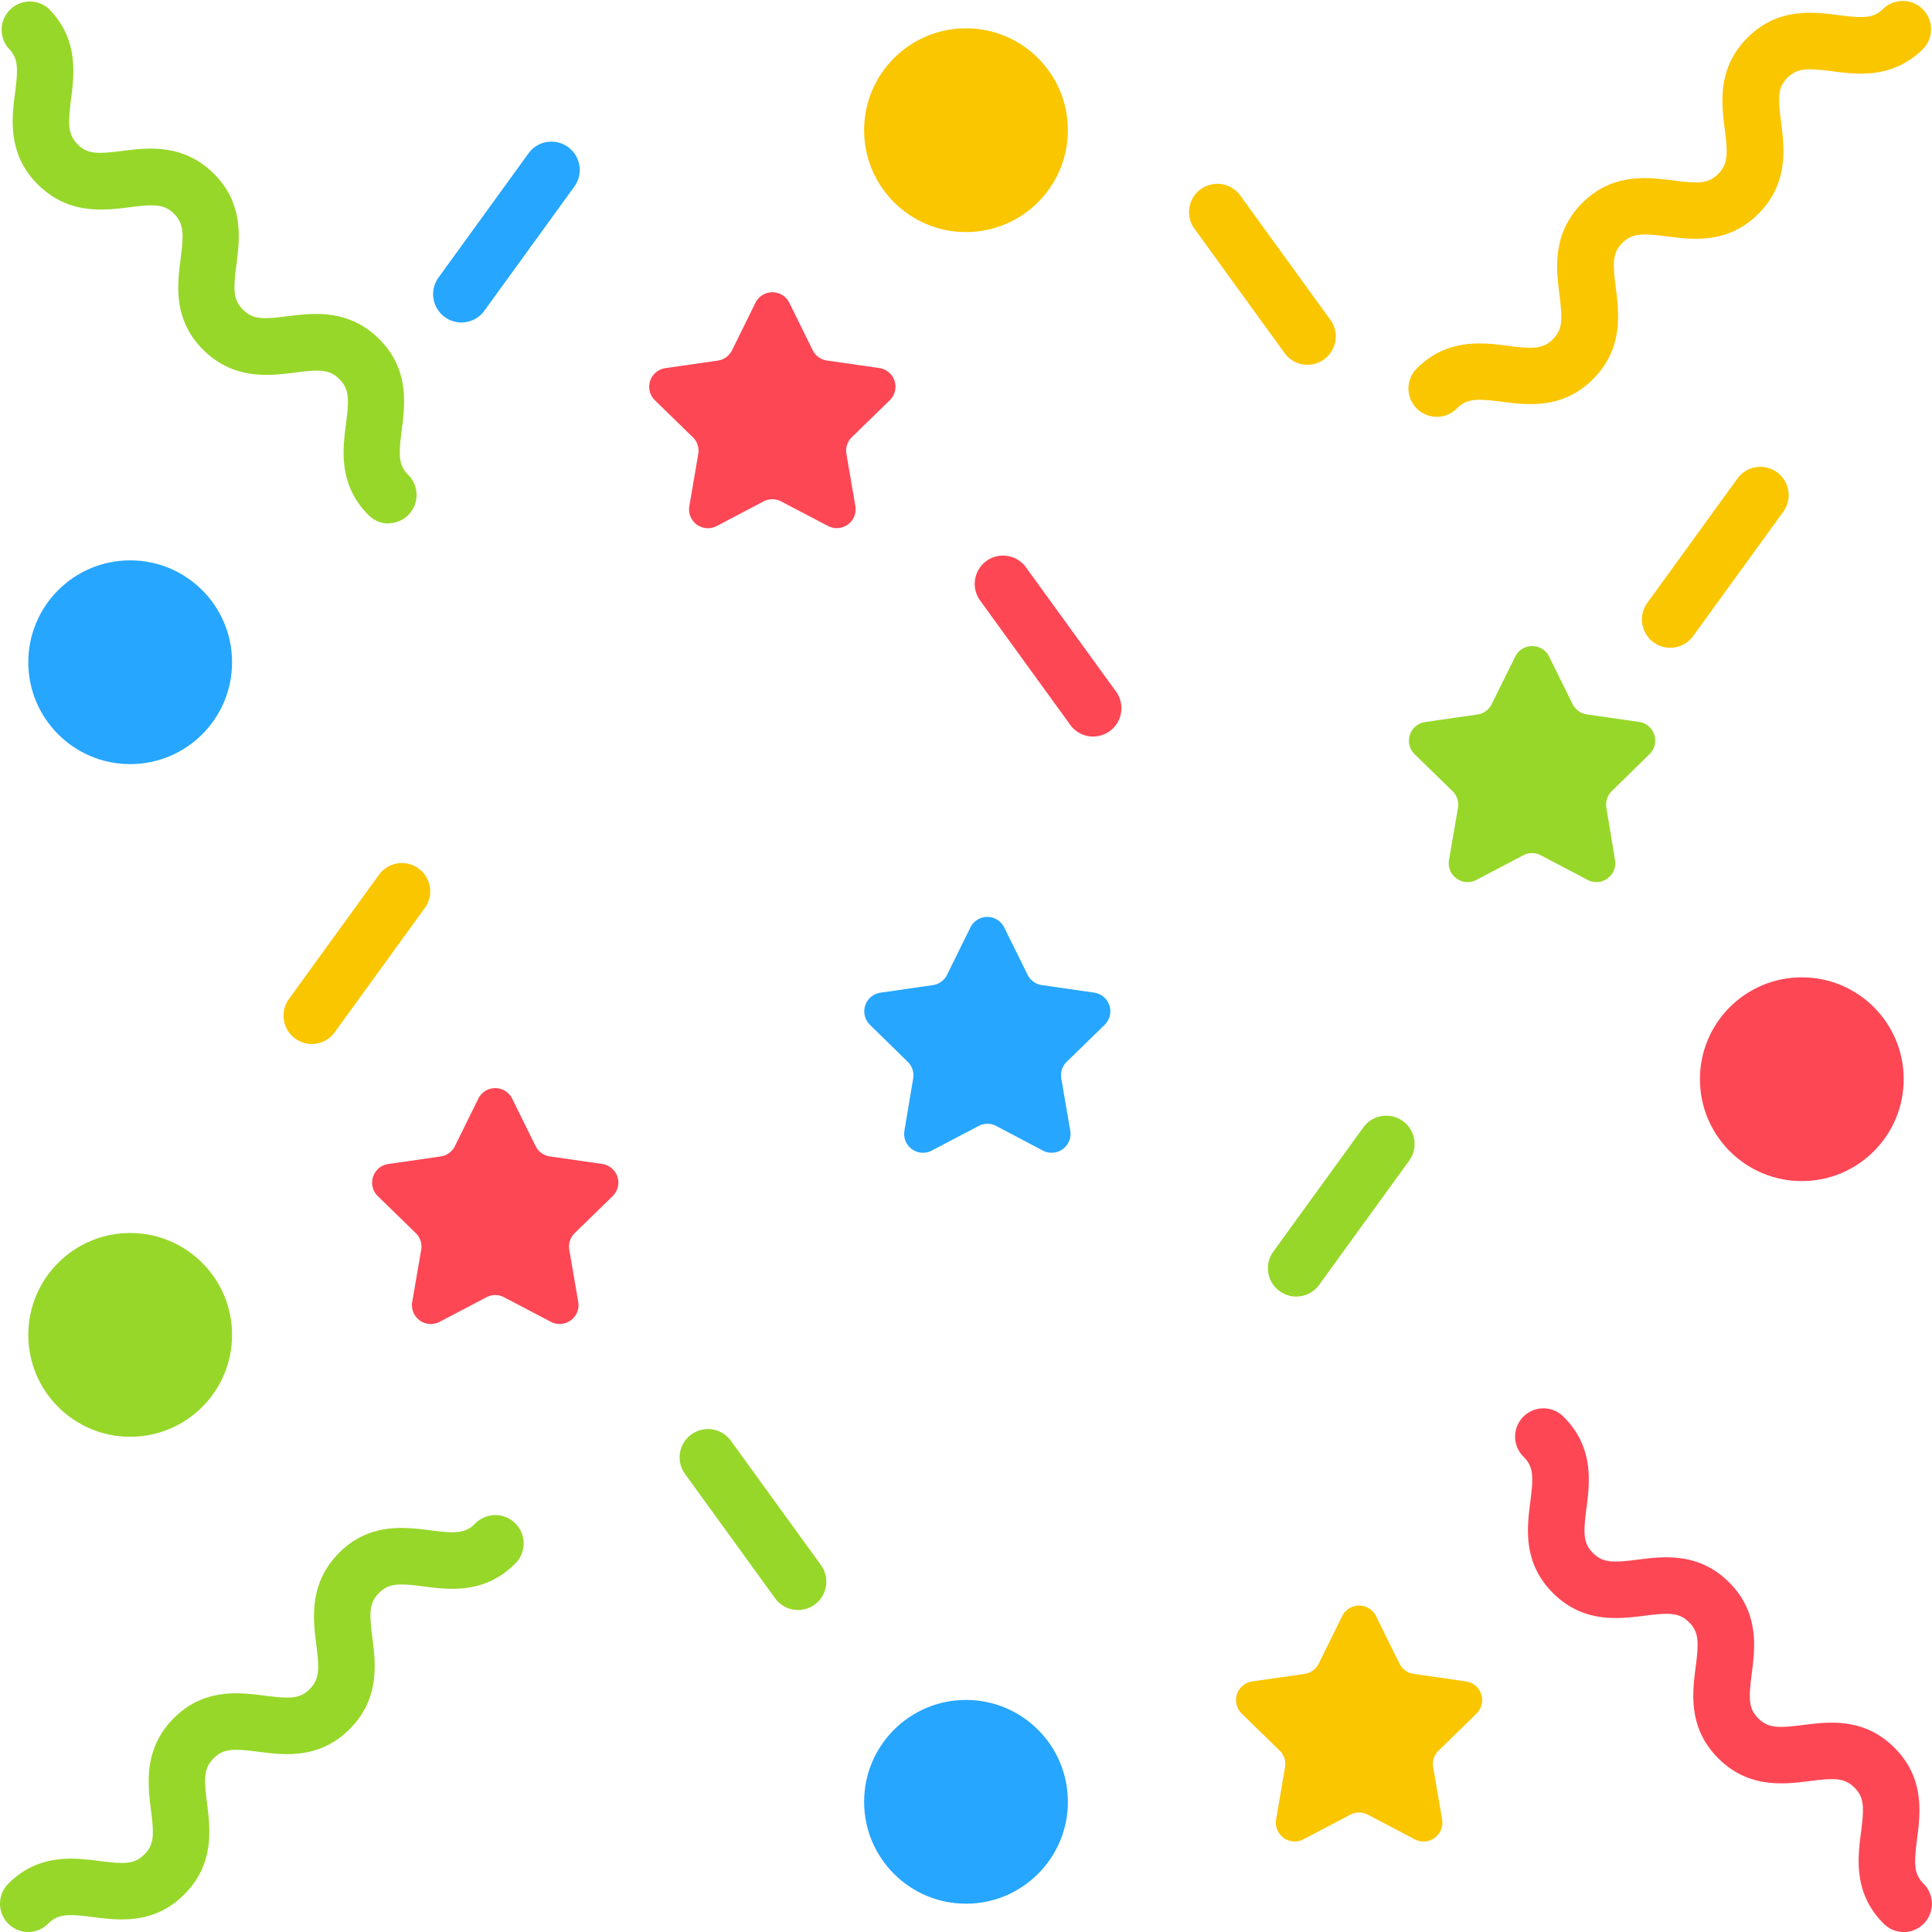 <svg xmlns="http://www.w3.org/2000/svg" viewBox="0 0 512 512" id="confetti">
  <path fill="#97d729" d="M103 138.74a7.47 7.47 0 0 1-5.3-2.19c-8.08-8.08-6.9-17.45-6-24.28.82-6.46.88-9.15-1.75-11.79s-5.33-2.57-11.79-1.75c-6.84.87-16.2 2-24.28-6s-6.89-17.44-6-24.27c.82-6.47.88-9.16-1.75-11.79s-5.33-2.57-11.79-1.75c-6.83.87-16.2 2-24.28-6S3.08 31.42 4 24.59c.82-6.46.88-9.15-1.75-11.79A7.5 7.5 0 0 1 12.8 2.2c8.08 8.08 6.9 17.44 6 24.27-.8 6.47-.8 9.16 1.78 11.79S25.9 40.83 32.36 40c6.84-.87 16.2-2 24.28 6s6.89 17.44 6 24.27c-.82 6.46-.88 9.15 1.75 11.79s5.32 2.57 11.78 1.75c6.84-.87 16.2-2 24.28 6s6.9 17.44 6 24.27c-.82 6.47-.88 9.16 1.75 11.79a7.5 7.5 0 0 1-5.3 12.8Z"></path>
  <path fill="#fac600" d="M380.76 110.46a7.5 7.5 0 0 1-5.31-12.8c8.08-8.08 17.44-6.9 24.28-6 6.46.82 9.15.88 11.79-1.75s2.57-5.33 1.75-11.79c-.87-6.84-2-16.2 6-24.28s17.44-6.89 24.27-6c6.47.82 9.16.88 11.79-1.75s2.57-5.33 1.75-11.79c-.87-6.84-2.05-16.2 6-24.28s17.44-6.89 24.27-6c6.47.82 9.15.88 11.79-1.75a7.5 7.5 0 0 1 10.6 10.6c-8.08 8.08-17.44 6.9-24.27 6-6.46-.82-9.16-.88-11.79 1.75s-2.51 5.28-1.68 11.74c.87 6.84 2.05 16.2-6 24.28s-17.44 6.89-24.27 6c-6.46-.82-9.15-.88-11.79 1.75s-2.57 5.32-1.75 11.78c.87 6.84 2.05 16.2-6 24.28s-17.44 6.9-24.27 6c-6.47-.82-9.16-.88-11.79 1.75a7.44 7.44 0 0 1-5.37 2.26Z"></path>
  <path fill="#fd4755" d="M504.5 512a7.44 7.44 0 0 1-5.3-2.2c-8.08-8.08-6.9-17.44-6-24.28.82-6.46.88-9.15-1.75-11.78s-5.33-2.57-11.79-1.75c-6.83.86-16.2 2.05-24.28-6s-6.89-17.44-6-24.28c.82-6.46.88-9.15-1.75-11.78s-5.33-2.57-11.79-1.75c-6.83.86-16.2 2.05-24.28-6s-6.89-17.44-6-24.28c.82-6.46.88-9.15-1.75-11.78a7.5 7.5 0 1 1 10.6-10.61c8.08 8.08 6.9 17.44 6 24.28-.82 6.46-.88 9.15 1.75 11.78s5.32 2.58 11.78 1.76c6.84-.87 16.2-2.06 24.28 6s6.89 17.44 6 24.28c-.82 6.46-.88 9.15 1.75 11.78s5.32 2.57 11.79 1.76c6.83-.87 16.19-2.06 24.27 6s6.9 17.44 6 24.28c-.82 6.46-.88 9.15 1.75 11.79a7.5 7.5 0 0 1-5.3 12.8Z"></path>
  <path fill="#97d729" d="M7.5 512a7.5 7.5 0 0 1-5.3-12.8c8.08-8.08 17.44-6.89 24.27-6 6.47.82 9.16.88 11.79-1.75s2.57-5.33 1.75-11.79c-.86-6.84-2-16.2 6-24.28s17.44-6.89 24.28-6c6.46.82 9.15.88 11.78-1.75s2.57-5.33 1.75-11.79c-.86-6.83-2-16.2 6-24.28s17.44-6.89 24.28-6c6.46.82 9.15.88 11.78-1.75a7.5 7.5 0 1 1 10.61 10.6c-8.08 8.08-17.44 6.9-24.28 6-6.46-.82-9.15-.88-11.78 1.75s-2.57 5.32-1.76 11.78c.87 6.84 2.06 16.2-6 24.28s-17.44 6.89-24.28 6c-6.46-.82-9.15-.88-11.78 1.75s-2.57 5.32-1.76 11.79c.87 6.83 2.06 16.19-6 24.27s-17.44 6.89-24.28 6c-6.46-.82-9.15-.88-11.79 1.75A7.44 7.44 0 0 1 7.5 512Z"></path>
  <circle cx="256" cy="34.5" r="27" fill="#fac600"></circle>
  <circle cx="34.5" cy="175.5" r="27" fill="#26a6fe"></circle>
  <circle cx="477.5" cy="286" r="27" fill="#fd4755"></circle>
  <circle cx="256" cy="477.5" r="27" fill="#26a6fe"></circle>
  <circle cx="34.5" cy="353.76" r="27" fill="#97d729"></circle>
  <path fill="#fac600" d="M442.62 171.67a7.51 7.51 0 0 1-6.06-11.91l23.86-32.92a7.5 7.5 0 1 1 12.14 8.81l-23.86 32.92a7.51 7.51 0 0 1-6.08 3.1zm-360 105a7.51 7.51 0 0 1-6.06-11.91l23.86-32.92a7.5 7.5 0 1 1 12.14 8.81L88.7 273.57a7.51 7.51 0 0 1-6.08 3.1zm263.87-180a7.48 7.48 0 0 1-6.07-3.1l-23.86-32.92a7.5 7.5 0 1 1 12.14-8.81l23.86 32.92a7.51 7.51 0 0 1-6.07 11.91z"></path>
  <path fill="#26a6fe" d="M122.27 85.46a7.51 7.51 0 0 1-6.07-11.9l23.86-32.92a7.5 7.5 0 0 1 12.15 8.8l-23.86 32.92a7.48 7.48 0 0 1-6.08 3.1Z"></path>
  <path fill="#fd4755" d="M289.7 195.19a7.48 7.48 0 0 1-6.08-3.1l-23.86-32.92a7.5 7.5 0 1 1 12.14-8.81l23.86 32.92a7.51 7.51 0 0 1-6.06 11.91Z"></path>
  <path fill="#97d729" d="M211.49 426.67a7.48 7.48 0 0 1-6.07-3.1l-23.86-32.92a7.5 7.5 0 1 1 12.14-8.81l23.86 32.92a7.51 7.51 0 0 1-6.07 11.91zm132.02-83.07a7.51 7.51 0 0 1-6.07-11.91l23.86-32.92a7.5 7.5 0 0 1 12.15 8.81l-23.86 32.92a7.51 7.51 0 0 1-6.08 3.1z"></path>
  <path fill="#26a6fe" d="m266.11 245.74 6.21 12.58a5 5 0 0 0 3.76 2.74l13.89 2a5 5 0 0 1 2.77 8.53l-10.05 9.8a5 5 0 0 0-1.44 4.42l2.38 13.83a5 5 0 0 1-7.26 5.27L264 298.39a5 5 0 0 0-4.65 0l-12.42 6.53a5 5 0 0 1-7.25-5.27l2.32-13.83a5 5 0 0 0-1.44-4.42l-10-9.8a5 5 0 0 1 2.77-8.53l13.88-2a5 5 0 0 0 3.76-2.74l6.21-12.58a5 5 0 0 1 8.93-.01Z"></path>
  <path fill="#97d729" d="m410.53 174 6.21 12.58a5 5 0 0 0 3.76 2.74l13.88 2a5 5 0 0 1 2.77 8.52l-10 9.8a5 5 0 0 0-1.44 4.42l2.29 13.86a5 5 0 0 1-7.25 5.27l-12.42-6.53a5 5 0 0 0-4.65 0l-12.42 6.53a5 5 0 0 1-7.26-5.27l2.38-13.83a5 5 0 0 0-1.44-4.42l-10.05-9.8a5 5 0 0 1 2.77-8.52l13.89-2a5 5 0 0 0 3.76-2.74l6.25-12.61a5 5 0 0 1 8.97 0Z"></path>
  <path fill="#fd4755" d="m209.17 80.23 6.21 12.58a5 5 0 0 0 3.76 2.73l13.89 2a5 5 0 0 1 2.77 8.53l-10.05 9.79a5 5 0 0 0-1.44 4.43l2.37 13.82a5 5 0 0 1-7.25 5.28L207 132.88a5 5 0 0 0-4.65 0l-12.42 6.53a5 5 0 0 1-7.25-5.28l2.37-13.82a5 5 0 0 0-1.44-4.43l-10.05-9.79a5 5 0 0 1 2.77-8.53l13.89-2a5 5 0 0 0 3.78-2.75l6.21-12.58a5 5 0 0 1 8.96 0zm-73.44 210.92 6.21 12.58a5 5 0 0 0 3.76 2.73l13.88 2a5 5 0 0 1 2.78 8.53l-10.05 9.79a5 5 0 0 0-1.44 4.43l2.37 13.82a5 5 0 0 1-7.25 5.27l-12.42-6.52a5 5 0 0 0-4.65 0l-12.42 6.52a5 5 0 0 1-7.26-5.27l2.38-13.82a5 5 0 0 0-1.44-4.43L100.13 317a5 5 0 0 1 2.77-8.53l13.89-2a5 5 0 0 0 3.76-2.73l6.21-12.58a5 5 0 0 1 8.97-.01z"></path>
  <path fill="#fac600" d="m364.66 428.28 6.21 12.58a5 5 0 0 0 3.76 2.74l13.89 2a5 5 0 0 1 2.77 8.52l-10.05 9.8a5 5 0 0 0-1.44 4.42l2.38 13.83a5 5 0 0 1-7.26 5.27l-12.42-6.53a5 5 0 0 0-4.65 0l-12.42 6.53a5 5 0 0 1-7.25-5.27l2.37-13.83a5 5 0 0 0-1.44-4.42l-10.05-9.8a5 5 0 0 1 2.78-8.52l13.88-2a5 5 0 0 0 3.76-2.74l6.21-12.58a5 5 0 0 1 8.97 0Z"></path>
</svg>
